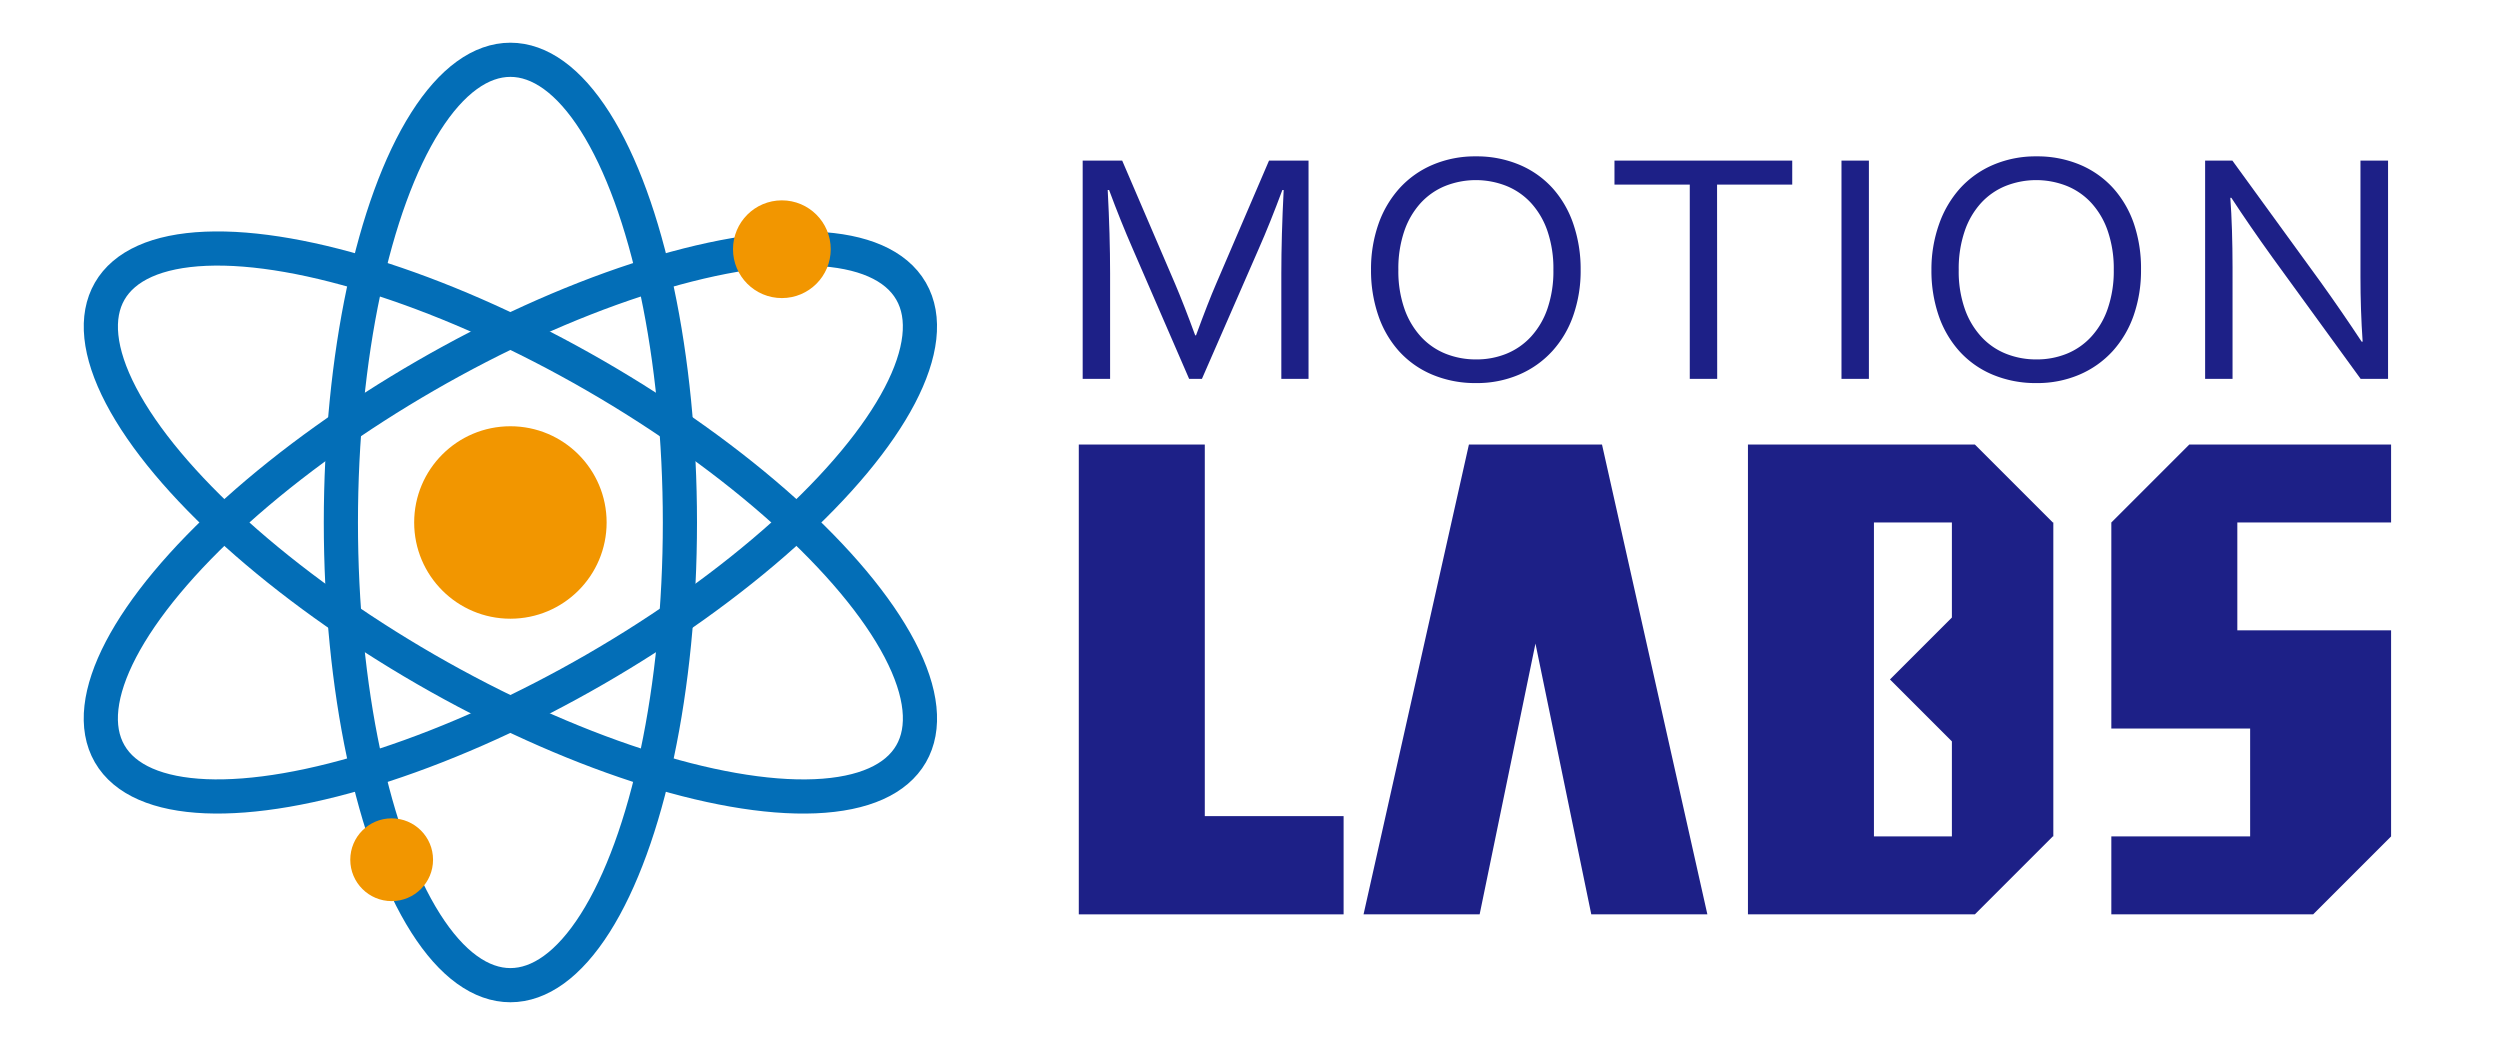 <svg id="圖層_1" data-name="圖層 1" xmlns="http://www.w3.org/2000/svg" viewBox="0 0 585.33 244.67"><defs><style>.cls-1{fill:#1d2087;}.cls-2{fill:none;stroke:#036eb7;stroke-miterlimit:10;stroke-width:8px;}.cls-3{fill:#f29600;}</style></defs><title>lablogo</title><path class="cls-1" d="M281.41,88.7h-3L265.18,58.19q-2.76-6.3-5.51-13.71h-.32q.56,10.65.56,19.51V88.7h-6.42V37.6h9.25l12.41,28.91q2.12,5,4.68,12h.2q2.84-7.75,4.68-12L297.12,37.6h9.25V88.7H300V64q0-8.67.55-19.51h-.31q-2.91,7.83-5.51,13.71Z"/><path class="cls-1" d="M370.08,63.19a31.66,31.66,0,0,1-1.72,10.66,24.12,24.12,0,0,1-4.92,8.36,22.49,22.49,0,0,1-7.72,5.48,25,25,0,0,1-10.09,2,25.92,25.92,0,0,1-10.35-2,21.92,21.92,0,0,1-7.74-5.48,24.11,24.11,0,0,1-4.84-8.36A32.43,32.43,0,0,1,321,63.19a31.83,31.83,0,0,1,1.73-10.71,24.66,24.66,0,0,1,4.93-8.39,22.17,22.17,0,0,1,7.71-5.48,25.29,25.29,0,0,1,10.16-2,25.69,25.69,0,0,1,10.29,2,21.93,21.93,0,0,1,7.72,5.48,24.16,24.16,0,0,1,4.84,8.39A32.6,32.6,0,0,1,370.08,63.19Zm-6.38,0a27.13,27.13,0,0,0-1.39-9.09,18.76,18.76,0,0,0-3.84-6.57,16,16,0,0,0-5.78-4,19.45,19.45,0,0,0-14.29,0,16,16,0,0,0-5.77,4,18.76,18.76,0,0,0-3.84,6.57,27.13,27.13,0,0,0-1.39,9.09,26.7,26.7,0,0,0,1.41,9.07,18.85,18.85,0,0,0,3.86,6.55,15.84,15.84,0,0,0,5.77,4,18.93,18.93,0,0,0,7.19,1.34,18.47,18.47,0,0,0,7.1-1.34,16,16,0,0,0,5.74-4,18.67,18.67,0,0,0,3.84-6.55A27,27,0,0,0,363.7,63.19Z"/><path class="cls-1" d="M402.05,88.7h-6.42V43.22H378V37.6h41.62v5.62h-17.6Z"/><path class="cls-1" d="M431.15,88.7V37.6h6.42V88.7Z"/><path class="cls-1" d="M501.28,63.19a31.91,31.91,0,0,1-1.72,10.66,24.43,24.43,0,0,1-4.92,8.36,22.49,22.49,0,0,1-7.72,5.48,25,25,0,0,1-10.1,2,26,26,0,0,1-10.35-2,21.88,21.88,0,0,1-7.73-5.48,24.13,24.13,0,0,1-4.85-8.36,32.43,32.43,0,0,1-1.68-10.66A31.58,31.58,0,0,1,454,52.48a24.8,24.8,0,0,1,4.92-8.39,22.3,22.3,0,0,1,7.72-5.48,25.26,25.26,0,0,1,10.16-2,25.76,25.76,0,0,1,10.29,2,22,22,0,0,1,7.71,5.48,24.18,24.18,0,0,1,4.85,8.39A32.6,32.6,0,0,1,501.28,63.19Zm-6.38,0a27.12,27.12,0,0,0-1.4-9.09,18.61,18.61,0,0,0-3.84-6.57,15.92,15.92,0,0,0-5.77-4,19.45,19.45,0,0,0-14.29,0,15.92,15.92,0,0,0-5.77,4A18.61,18.61,0,0,0,460,54.1a27.12,27.12,0,0,0-1.4,9.09A26.45,26.45,0,0,0,460,72.26a18.7,18.7,0,0,0,3.86,6.55,15.75,15.75,0,0,0,5.77,4,18.91,18.91,0,0,0,7.18,1.34,18.52,18.52,0,0,0,7.11-1.34,15.86,15.86,0,0,0,5.73-4,18.52,18.52,0,0,0,3.84-6.55A27,27,0,0,0,494.9,63.19Z"/><path class="cls-1" d="M543.37,66.09q4.85,6.76,9.57,13.91h.23q-.51-7.45-.51-15.21V37.6h6.46V88.7H552.7L532,60.21q-5.35-7.44-9.57-13.9h-.24q.51,7,.52,16.31V88.7h-6.42V37.6h6.38Z"/><ellipse class="cls-2" cx="119.5" cy="122.33" rx="39.69" ry="108.33"/><ellipse class="cls-2" cx="119.5" cy="122.33" rx="108.33" ry="39.69" transform="translate(-45.16 76.14) rotate(-30)"/><ellipse class="cls-2" cx="119.5" cy="122.33" rx="39.69" ry="108.33" transform="translate(-46.19 164.66) rotate(-60)"/><circle class="cls-3" cx="119.5" cy="122.33" r="22.53"/><circle class="cls-3" cx="183.06" cy="58.35" r="11.44"/><circle class="cls-3" cx="91.7" cy="201.29" r="9.69"/><polygon class="cls-1" points="399.75 214.08 375.08 104.08 369.11 104.08 349.89 104.08 343.92 104.08 319.25 214.08 346.43 214.08 359.5 150.68 372.57 214.08 399.75 214.08"/><polygon class="cls-1" points="282.08 191.08 282.08 104.08 252.58 104.08 252.58 214.08 282.08 214.08 314.58 214.08 314.58 191.08 282.08 191.08"/><polygon class="cls-1" points="559.83 122.33 559.83 104.08 512.58 104.08 494.33 122.33 494.33 170.58 509.08 170.58 523.83 170.58 526.83 170.58 526.83 195.83 494.33 195.83 494.33 214.08 541.58 214.08 559.83 195.83 559.83 147.58 541.58 147.58 526.83 147.58 523.83 147.58 523.83 122.33 559.83 122.33"/><path class="cls-1" d="M480.63,122.33l-18.25-18.25H409.25v110h53.13l18.25-18.25h.12v-73.5ZM457,144.58l-14.5,14.5,14.5,14.5v22.25H438.75v-73.5H457Z"/></svg>